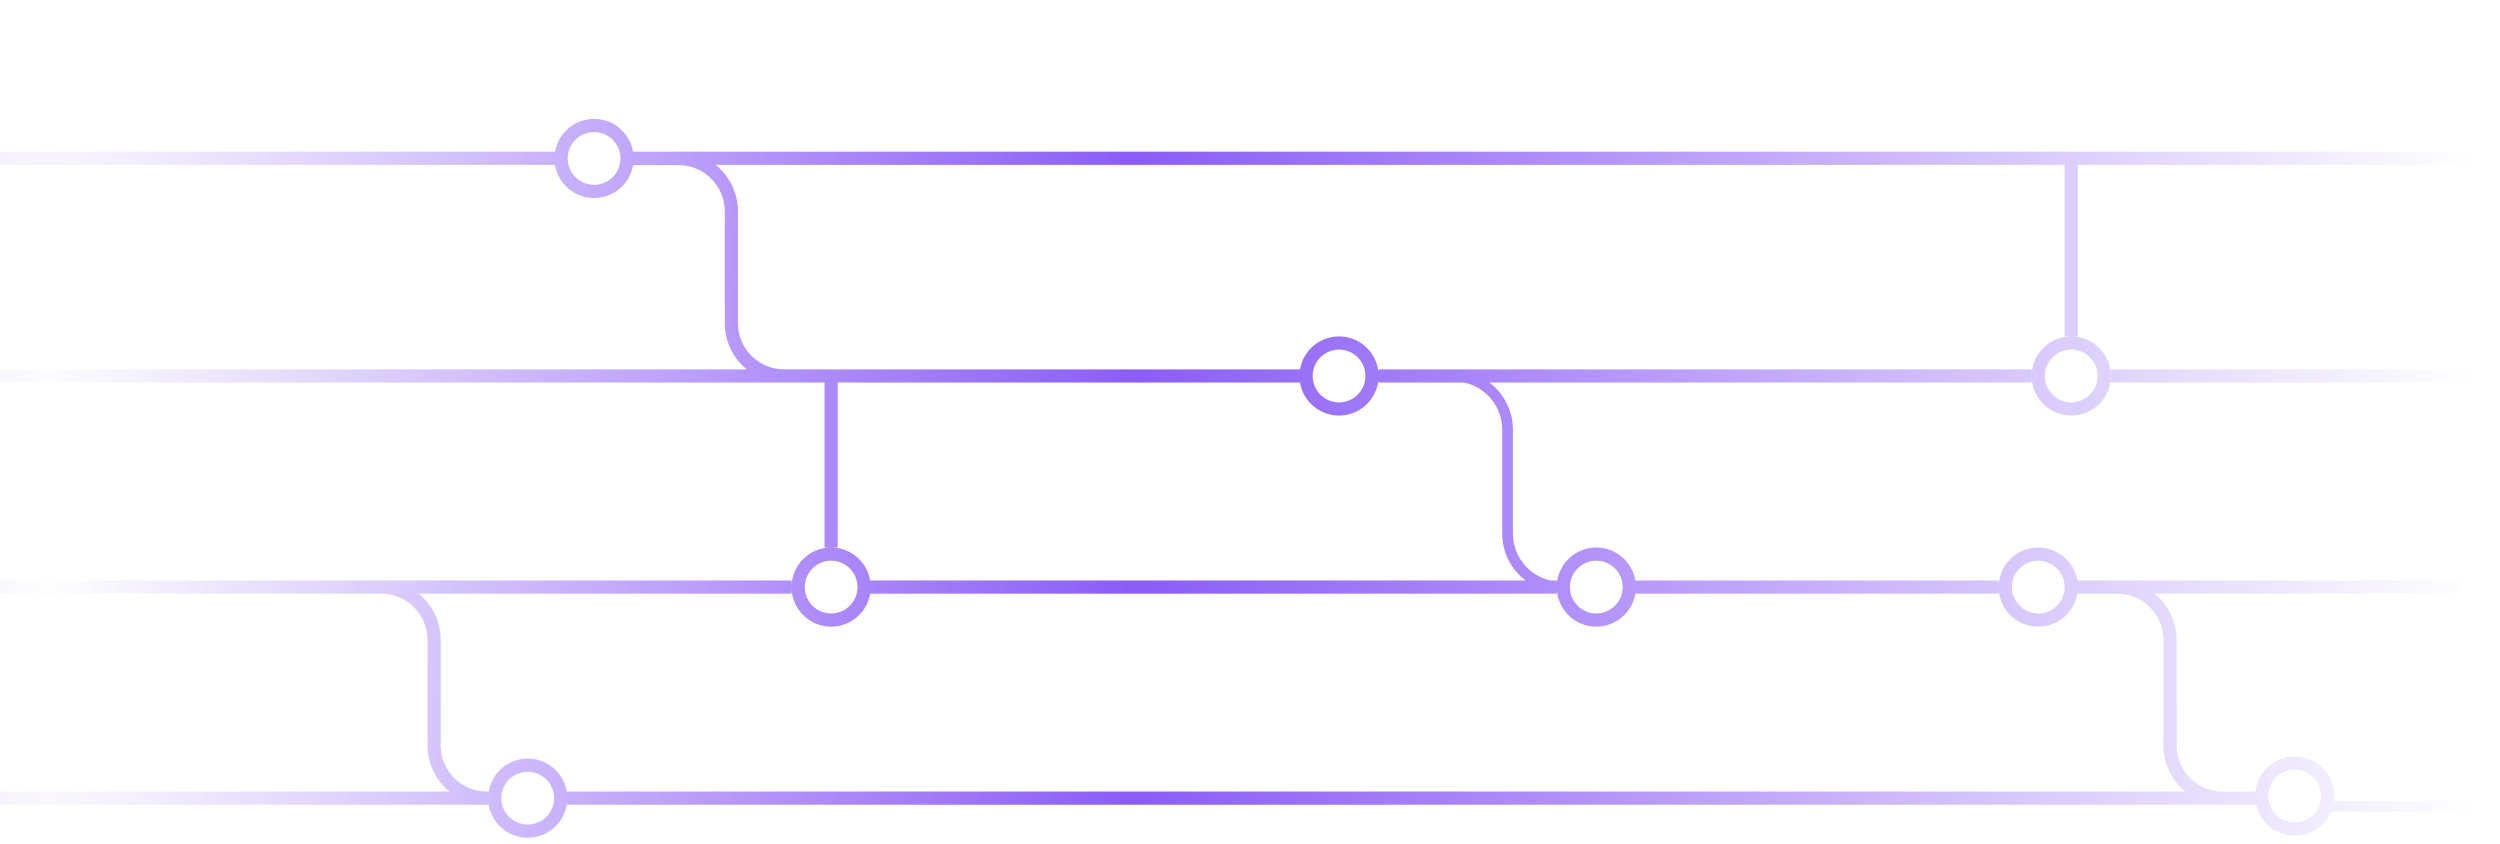 <svg width="379" height="128" viewBox="0 0 379 128" fill="none" xmlns="http://www.w3.org/2000/svg">
<g clip-path="url(#clip0_196_22383)">
<path fill-rule="evenodd" clip-rule="evenodd" d="M95.752 -7.376H487.831V-9H95.752V-7.376ZM487 24.996H315V50.996H313V24.996H108.483C110.549 26.645 111.872 29.185 111.872 32.033V48.992C111.872 52.858 115.006 55.992 118.872 55.992H125V55.996H197.084C197.561 53.16 200.028 51 203 51C206.044 51 208.558 53.267 208.948 56.204H209V55.996H308V57V57.996H225.795C227.958 59.626 229.357 62.216 229.357 65.133V80.882C229.357 84.348 231.771 87.251 235.009 88H236V88.158L236.058 88.163C236.465 85.246 238.97 83 242 83C244.973 83 247.441 85.162 247.917 88H303V89V90H247.917C247.441 92.838 244.973 95 242 95C238.954 95 236.439 92.731 236.052 89.791L236 89.787V90H131.917C131.441 92.838 128.973 95 126 95C122.686 95 120 92.314 120 89C120 85.686 122.686 83 126 83C128.973 83 131.441 85.162 131.917 88H231.271C229.121 86.369 227.734 83.788 227.734 80.882V65.133C227.734 61.637 225.277 58.714 221.996 57.996H209V57.827H208.943C208.54 60.75 206.033 63 203 63C200.026 63 197.557 60.836 197.082 57.996H127V83H126H125V57.996H-108V55.996H113.22C111.178 54.346 109.872 51.822 109.872 48.992V32.033C109.872 28.167 106.738 25.033 102.872 25.033H95.973C95.492 27.864 93.027 30.02 90.059 30.02C87.077 30.02 84.604 27.845 84.138 24.996H-108V22.996H84.145C84.631 20.17 87.094 18.02 90.059 18.02C93.023 18.02 95.486 20.17 95.972 22.996H487V24.996ZM342.019 122H342H336.972H85.917C85.441 124.838 82.973 127 80 127C77.027 127 74.559 124.838 74.083 122H73.805H-108V120H68.147C66.109 118.35 64.805 115.827 64.805 113V97C64.805 93.134 61.671 90 57.805 90H46V89.996H-108V87.996H120V89V89.996H63.457C65.499 91.646 66.805 94.171 66.805 97V113C66.805 116.866 69.939 120 73.805 120H74.083C74.559 117.162 77.027 115 80 115C82.973 115 85.441 117.162 85.917 120H331.314C329.275 118.35 327.972 115.827 327.972 113V97C327.972 93.134 324.838 90 320.972 90H314.917C314.441 92.838 311.973 95 309 95C305.686 95 303 92.314 303 89C303 85.686 305.686 83 309 83C311.973 83 314.441 85.162 314.917 88H320.972H373V90H326.629C328.668 91.65 329.972 94.173 329.972 97V113C329.972 116.866 333.106 120 336.972 120H341.914C342.256 117.011 344.794 114.689 347.875 114.689C351.189 114.689 353.875 117.376 353.875 120.689C353.875 120.934 353.86 121.176 353.832 121.413H487.831V123.036H353.399C352.485 125.184 350.356 126.689 347.875 126.689C345.011 126.689 342.616 124.683 342.019 122ZM308 57C308 53.686 310.686 51 314 51C317.262 51 319.916 53.603 319.998 56.845V55.996H486.998V57.996H319.998V57.155C319.916 60.397 317.262 63 314 63C310.686 63 308 60.314 308 57ZM242 85C244.209 85 246 86.791 246 89C246 91.209 244.209 93 242 93C239.791 93 238 91.209 238 89C238 86.791 239.791 85 242 85ZM126 85C128.209 85 130 86.791 130 89C130 91.209 128.209 93 126 93C123.791 93 122 91.209 122 89C122 86.791 123.791 85 126 85ZM76 121C76 118.791 77.791 117 80 117C82.209 117 84 118.791 84 121C84 123.209 82.209 125 80 125C77.791 125 76 123.209 76 121ZM199 57C199 54.791 200.791 53 203 53C205.209 53 207 54.791 207 57C207 59.209 205.209 61 203 61C200.791 61 199 59.209 199 57ZM90.059 20.02C87.85 20.02 86.059 21.81 86.059 24.02C86.059 26.229 87.85 28.02 90.059 28.02C92.268 28.02 94.059 26.229 94.059 24.02C94.059 21.81 92.268 20.02 90.059 20.02ZM310 57C310 54.791 311.791 53 314 53C316.209 53 318 54.791 318 57C318 59.209 316.209 61 314 61C311.791 61 310 59.209 310 57ZM309 85C306.791 85 305 86.791 305 89C305 91.209 306.791 93 309 93C311.209 93 313 91.209 313 89C313 86.791 311.209 85 309 85ZM343.875 120.689C343.875 118.48 345.666 116.689 347.875 116.689C350.084 116.689 351.875 118.48 351.875 120.689C351.875 122.899 350.084 124.689 347.875 124.689C345.666 124.689 343.875 122.899 343.875 120.689Z" fill="url(#paint0_radial_196_22383)"/>
</g>
<defs>
<radialGradient id="paint0_radial_196_22383" cx="0" cy="0" r="1" gradientUnits="userSpaceOnUse" gradientTransform="translate(7.671 80.362) rotate(-0.334) scale(367.313 1609.24)">
<stop stop-color="#8B5CF6" stop-opacity="0"/>
<stop offset="0.448" stop-color="#8B5CF6"/>
<stop offset="1" stop-color="#8B5CF6" stop-opacity="0"/>
</radialGradient>
<clipPath id="clip0_196_22383">
<rect width="379" height="128" fill="white"/>
</clipPath>
</defs>
</svg>
